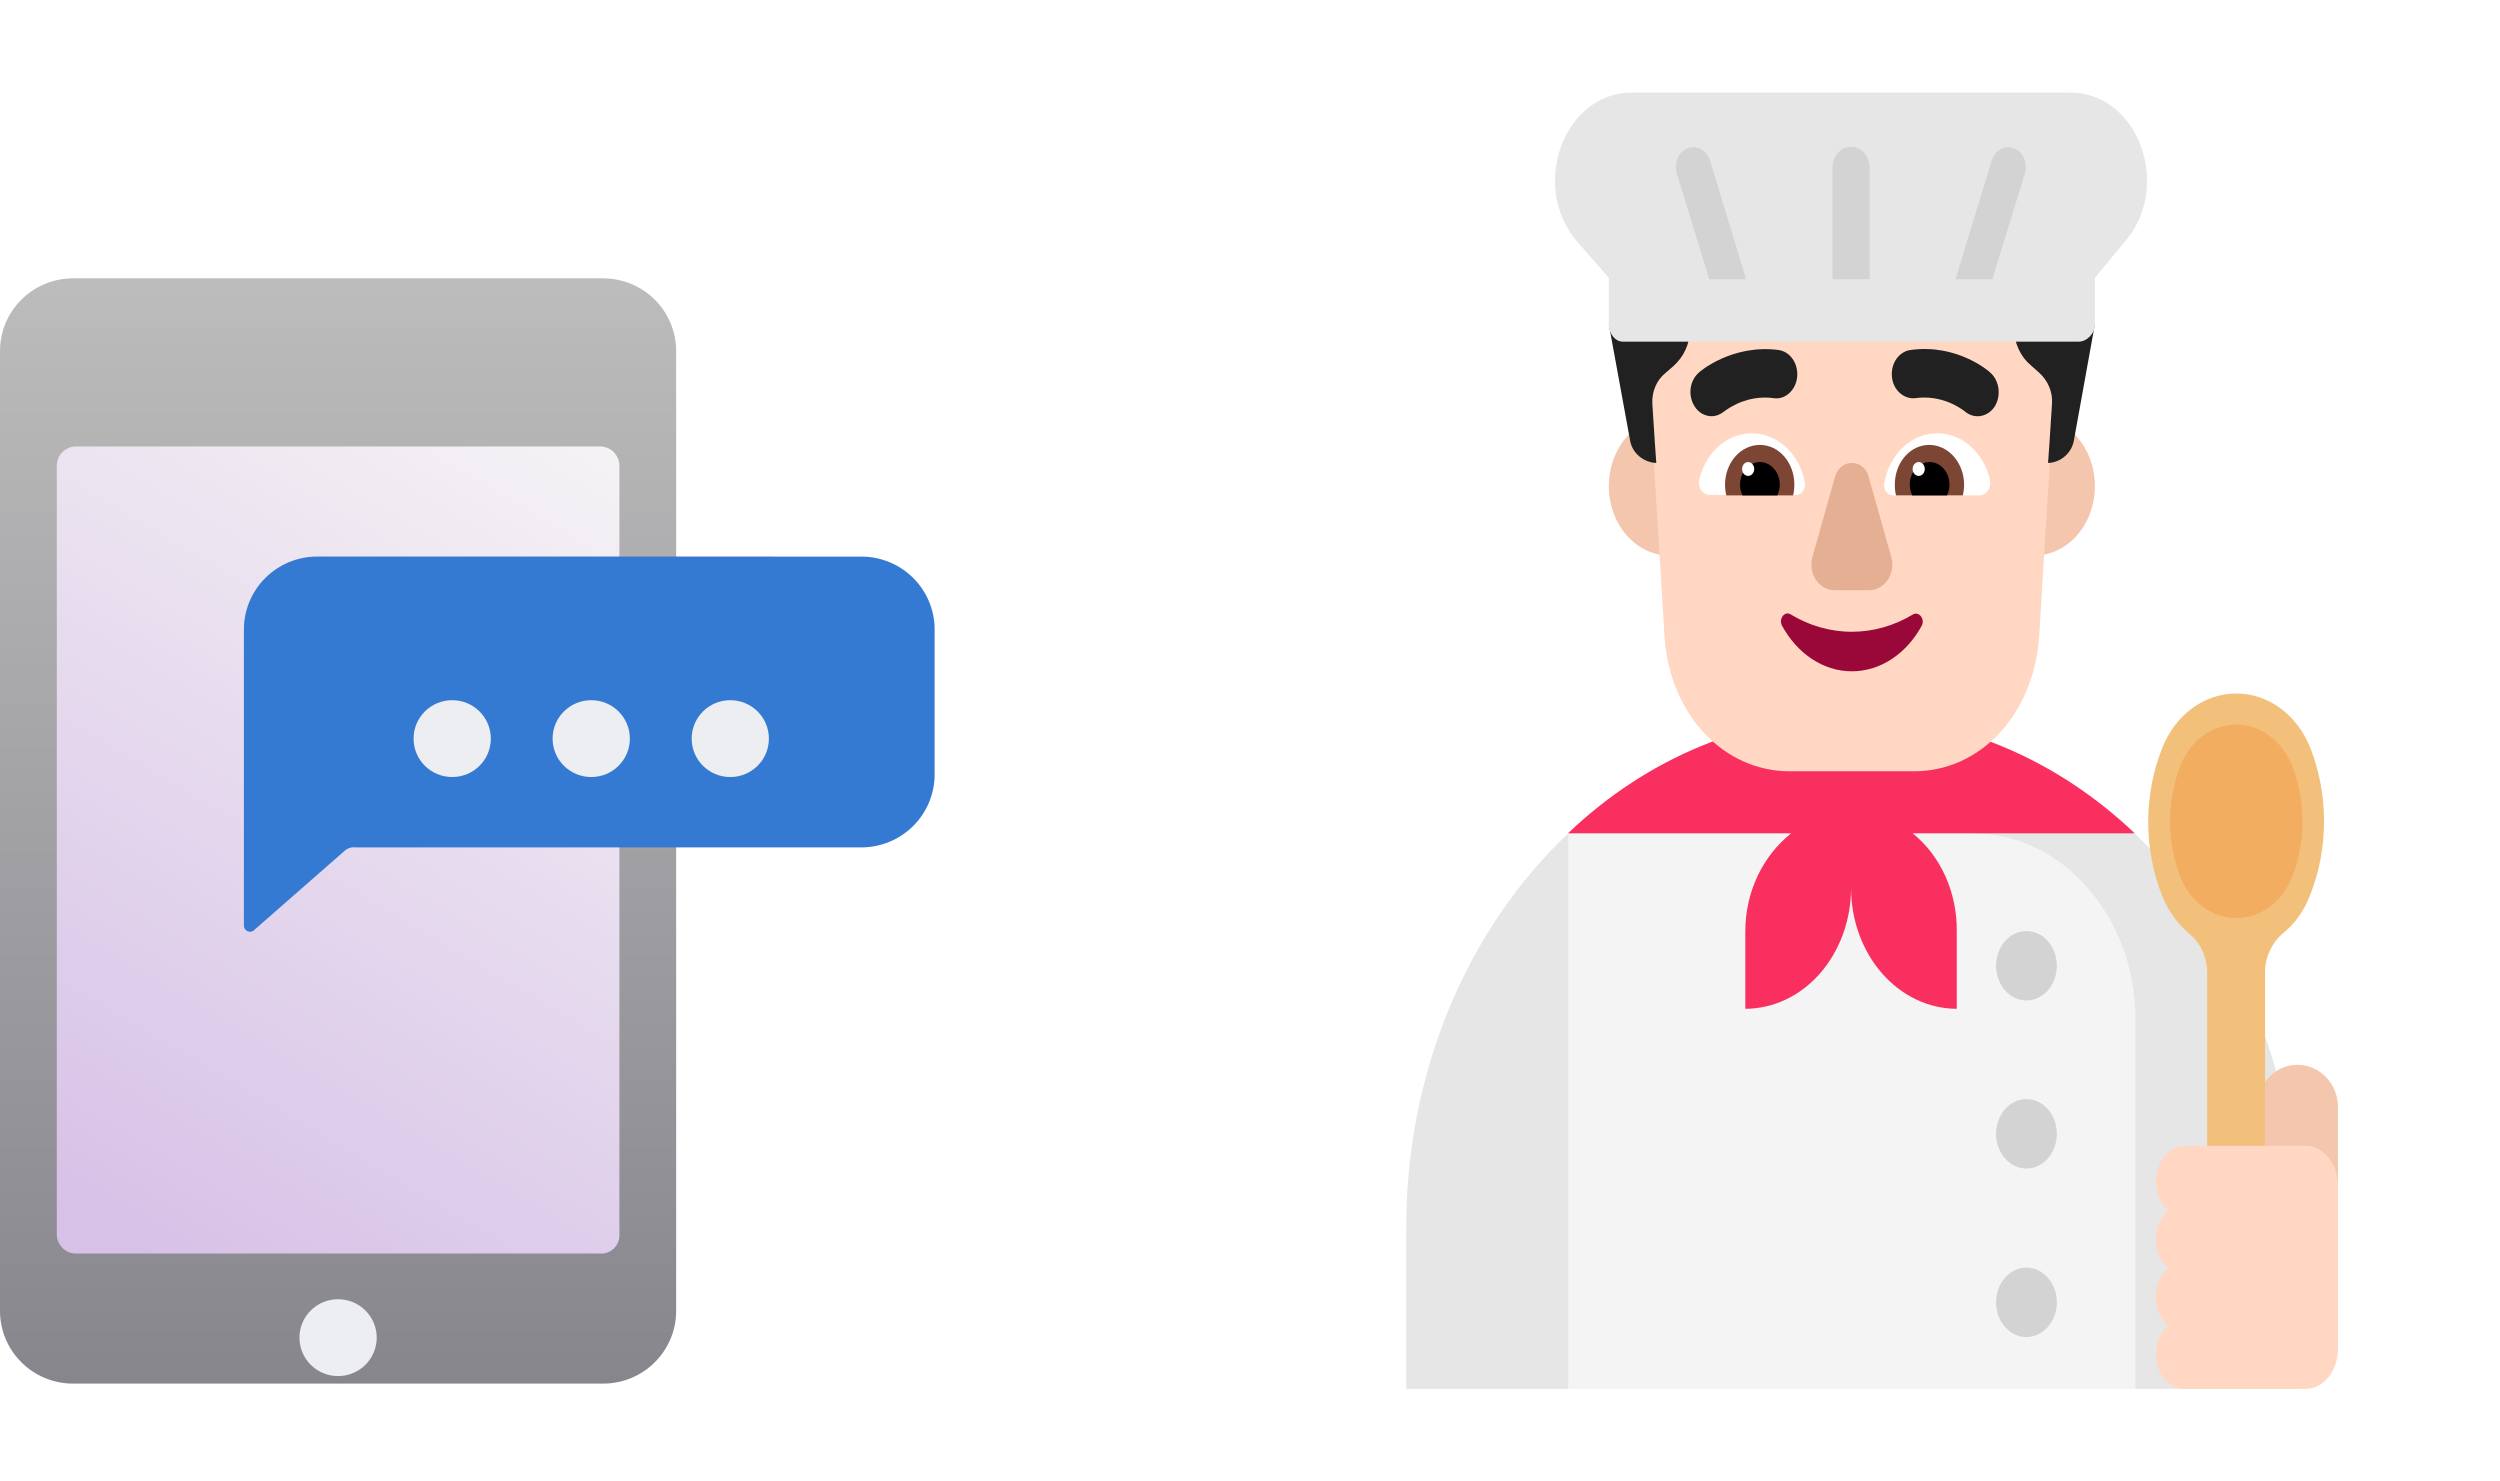 <svg width="54" height="32" viewBox="0 0 54 32" fill="none" xmlns="http://www.w3.org/2000/svg">
<g filter="url(#filter0_i_518_1043)">
<path d="M13.026 7.012H1.579C0.707 7.012 0 7.715 0 8.583V29.315C0 30.183 0.707 30.886 1.579 30.886H13.026C13.898 30.886 14.605 30.183 14.605 29.315V8.583C14.605 7.715 13.898 7.012 13.026 7.012Z" fill="url(#paint0_linear_518_1043)"/>
</g>
<g filter="url(#filter1_i_518_1043)">
<path d="M12.961 27.077H1.644C1.533 27.077 1.427 27.033 1.349 26.955C1.271 26.877 1.227 26.772 1.227 26.662V10.058C1.227 9.948 1.271 9.843 1.349 9.765C1.427 9.687 1.534 9.643 1.644 9.643H12.962C13.072 9.643 13.178 9.687 13.256 9.765C13.334 9.843 13.378 9.948 13.379 10.058V26.662C13.382 26.717 13.373 26.773 13.354 26.825C13.334 26.876 13.303 26.923 13.264 26.963C13.224 27.002 13.177 27.032 13.125 27.052C13.073 27.072 13.017 27.08 12.961 27.077V27.077Z" fill="url(#paint1_linear_518_1043)"/>
</g>
<g filter="url(#filter2_i_518_1043)">
<path d="M6.847 13.021C6.429 13.023 6.028 13.188 5.732 13.483C5.436 13.777 5.269 14.176 5.268 14.592V20.992C5.268 21.015 5.274 21.038 5.285 21.058C5.296 21.078 5.313 21.095 5.333 21.107C5.353 21.119 5.376 21.126 5.399 21.126C5.422 21.127 5.445 21.121 5.466 21.11L7.439 19.382C7.47 19.352 7.508 19.33 7.549 19.316C7.59 19.303 7.633 19.298 7.676 19.304H18.609C19.027 19.302 19.428 19.137 19.724 18.842C20.02 18.548 20.187 18.149 20.188 17.733V14.592C20.187 14.176 20.02 13.777 19.724 13.483C19.428 13.189 19.027 13.023 18.609 13.022L6.847 13.021Z" fill="#357AD2"/>
</g>
<path d="M7.302 29.723C7.763 29.723 8.137 29.352 8.137 28.893C8.137 28.435 7.763 28.063 7.302 28.063C6.842 28.063 6.468 28.435 6.468 28.893C6.468 29.352 6.842 29.723 7.302 29.723Z" fill="#ECEEF2"/>
<path d="M9.768 16.784C10.229 16.784 10.602 16.413 10.602 15.954C10.602 15.496 10.229 15.124 9.768 15.124C9.307 15.124 8.933 15.496 8.933 15.954C8.933 16.413 9.307 16.784 9.768 16.784Z" fill="#ECEEF2"/>
<path d="M12.771 16.784C13.232 16.784 13.605 16.413 13.605 15.954C13.605 15.496 13.232 15.124 12.771 15.124C12.31 15.124 11.936 15.496 11.936 15.954C11.936 16.413 12.31 16.784 12.771 16.784Z" fill="#ECEEF2"/>
<path d="M15.774 16.784C16.235 16.784 16.608 16.413 16.608 15.954C16.608 15.496 16.235 15.124 15.774 15.124C15.313 15.124 14.94 15.496 14.94 15.954C14.94 16.413 15.313 16.784 15.774 16.784Z" fill="#ECEEF2"/>
<path d="M46.108 18L43.938 17.5L42.625 18L44.375 23L46.125 30H49.625V26.498C49.625 23.077 48.248 20.017 46.108 18ZM33.875 30L35.625 24L33.875 18C32.78 19.034 31.898 20.332 31.293 21.801C30.688 23.27 30.374 24.874 30.375 26.498V30H33.875Z" fill="#E6E6E6"/>
<path d="M33.875 18L38.25 17L42.625 18C44.53 18 46.125 19.796 46.125 22.003V30H33.875V18Z" fill="#F4F4F4"/>
<path d="M46.111 18H41.312C41.611 18.238 41.853 18.555 42.02 18.925C42.186 19.294 42.271 19.704 42.266 20.12V21.79C41.662 21.789 41.082 21.515 40.654 21.027C40.226 20.539 39.984 19.877 39.983 19.186C39.981 19.877 39.739 20.539 39.311 21.027C38.883 21.515 38.303 21.789 37.699 21.79V20.12C37.699 19.235 38.097 18.472 38.688 18H33.875L33.878 17.99C35.592 16.36 37.752 15.468 39.983 15.47C42.313 15.47 44.449 16.42 46.111 18V18Z" fill="#F92F60"/>
<path d="M37.375 10.5C37.375 10.898 37.237 11.279 36.991 11.561C36.744 11.842 36.411 12 36.062 12C35.714 12 35.381 11.842 35.134 11.561C34.888 11.279 34.75 10.898 34.75 10.5C34.75 10.102 34.888 9.721 35.134 9.439C35.381 9.158 35.714 9 36.062 9C36.411 9 36.744 9.158 36.991 9.439C37.237 9.721 37.375 10.102 37.375 10.5ZM45.25 10.5C45.25 10.898 45.112 11.279 44.866 11.561C44.619 11.842 44.286 12 43.938 12C43.589 12 43.256 11.842 43.009 11.561C42.763 11.279 42.625 10.898 42.625 10.5C42.625 10.102 42.763 9.721 43.009 9.439C43.256 9.158 43.589 9 43.938 9C44.286 9 44.619 9.158 44.866 9.439C45.112 9.721 45.25 10.102 45.25 10.5Z" fill="#F4C6AD"/>
<path d="M39.633 3.66C37.311 3.66 35.469 5.9 35.635 8.529L35.958 13.814C36.098 15.47 37.25 16.66 38.656 16.66H41.344C42.749 16.66 43.893 15.48 44.042 13.814L44.365 8.529C44.531 5.891 42.689 3.659 40.367 3.659H39.633V3.66Z" fill="#FFD7C2"/>
<path d="M36.701 10.37C36.833 9.79 37.288 9.36 37.839 9.36C38.407 9.36 38.88 9.82 38.985 10.43C39.011 10.57 38.915 10.69 38.792 10.69H36.929C36.78 10.69 36.666 10.53 36.701 10.37V10.37ZM42.984 10.37C42.852 9.79 42.398 9.36 41.846 9.36C41.278 9.36 40.805 9.82 40.7 10.44C40.674 10.58 40.77 10.7 40.892 10.7H42.756C42.905 10.7 43.019 10.54 42.984 10.37Z" fill="white"/>
<path d="M37.261 10.47C37.261 9.99 37.602 9.61 38.014 9.61C38.425 9.61 38.758 9.99 38.758 10.47C38.758 10.55 38.749 10.63 38.731 10.7H37.288C37.27 10.625 37.261 10.548 37.261 10.47V10.47ZM42.424 10.47C42.424 10.242 42.344 10.023 42.203 9.862C42.062 9.701 41.871 9.61 41.671 9.61C41.26 9.61 40.928 9.99 40.928 10.47C40.928 10.55 40.936 10.63 40.954 10.7H42.398C42.415 10.62 42.424 10.55 42.424 10.47Z" fill="#7D4533"/>
<path d="M38.014 9.98C38.25 9.98 38.443 10.2 38.443 10.47C38.443 10.55 38.425 10.62 38.39 10.7H37.638C37.603 10.63 37.585 10.551 37.585 10.47C37.585 10.2 37.778 9.98 38.014 9.98ZM41.68 9.98C41.566 9.98 41.457 10.032 41.377 10.123C41.296 10.215 41.251 10.34 41.251 10.47C41.251 10.55 41.269 10.62 41.304 10.7H42.056C42.091 10.63 42.109 10.55 42.109 10.47C42.109 10.34 42.064 10.215 41.983 10.123C41.903 10.032 41.794 9.98 41.68 9.98Z" fill="black"/>
<path d="M37.891 10.13C37.891 10.17 37.877 10.208 37.853 10.236C37.828 10.264 37.795 10.28 37.76 10.28C37.725 10.28 37.692 10.264 37.667 10.236C37.643 10.208 37.629 10.17 37.629 10.13C37.629 10.09 37.643 10.052 37.667 10.024C37.692 9.996 37.725 9.98 37.76 9.98C37.795 9.98 37.828 9.996 37.853 10.024C37.877 10.052 37.891 10.09 37.891 10.13ZM41.575 10.13C41.575 10.17 41.561 10.208 41.537 10.236C41.512 10.264 41.479 10.28 41.444 10.28C41.409 10.28 41.376 10.264 41.351 10.236C41.326 10.208 41.312 10.17 41.312 10.13C41.312 10.09 41.326 10.052 41.351 10.024C41.376 9.996 41.409 9.98 41.444 9.98C41.479 9.98 41.512 9.996 41.537 10.024C41.561 10.052 41.575 10.09 41.575 10.13Z" fill="white"/>
<path d="M43.5 7.093V7C43.761 7.008 44.02 7.002 44.279 6.995C44.602 6.987 44.925 6.979 45.25 7L44.796 9.515C44.749 9.785 44.512 9.991 44.238 10C44.238 10 44.294 9.227 44.323 8.724C44.342 8.472 44.238 8.22 44.039 8.044L43.86 7.885C43.751 7.793 43.662 7.674 43.6 7.536C43.537 7.399 43.503 7.248 43.5 7.093V7.093ZM35.211 9.521L34.75 7L35.341 7.002C35.728 7.004 36.112 7.006 36.5 7V7.129C36.5 7.432 36.369 7.709 36.142 7.911L35.973 8.058C35.879 8.132 35.804 8.233 35.754 8.351C35.705 8.469 35.683 8.6 35.691 8.73C35.719 9.227 35.776 10 35.776 10C35.502 9.99 35.258 9.788 35.211 9.521ZM42.432 8.88C42.529 8.965 42.651 9.004 42.772 8.987C42.894 8.97 43.004 8.899 43.08 8.79C43.229 8.56 43.194 8.23 42.992 8.05C42.966 8.02 42.275 7.42 41.269 7.56C41.209 7.567 41.151 7.588 41.098 7.622C41.045 7.655 40.999 7.7 40.961 7.754C40.924 7.808 40.896 7.87 40.88 7.936C40.864 8.002 40.859 8.072 40.866 8.14C40.892 8.43 41.129 8.63 41.374 8.6C41.743 8.55 42.117 8.648 42.43 8.878L42.432 8.88V8.88ZM36.605 8.78C36.693 8.92 36.833 8.99 36.972 8.99C37.069 8.99 37.165 8.95 37.252 8.88L37.261 8.873C37.574 8.648 37.944 8.551 38.311 8.6C38.556 8.64 38.792 8.43 38.819 8.14C38.832 8.002 38.797 7.864 38.722 7.755C38.647 7.647 38.537 7.577 38.416 7.56C37.419 7.43 36.719 8.02 36.693 8.05C36.491 8.23 36.456 8.55 36.605 8.78V8.78Z" fill="#212121"/>
<path d="M39.641 10.282L39.149 12.029C39.046 12.384 39.289 12.75 39.633 12.75H40.367C40.711 12.75 40.954 12.384 40.851 12.029L40.358 10.282C40.247 9.906 39.754 9.906 39.642 10.282H39.641Z" fill="#E5AF93"/>
<path d="M40 13.646C39.519 13.646 39.064 13.506 38.681 13.272C38.547 13.187 38.413 13.368 38.493 13.517C38.814 14.105 39.367 14.5 40 14.5C40.633 14.5 41.187 14.105 41.508 13.518C41.588 13.368 41.446 13.198 41.32 13.272C40.913 13.518 40.46 13.646 40 13.646Z" fill="#990838"/>
<path d="M35.249 2H44.716C46.195 2 46.93 4.04 45.889 5.23L45.25 6V7C45.259 7.2 45.075 7.38 44.9 7.38H35.056C34.881 7.38 34.75 7.2 34.75 7V6L34.076 5.23C33.035 4.04 33.77 2 35.249 2Z" fill="#E6E6E6"/>
<path d="M39.58 6.03V3.63C39.58 3.38 39.755 3.17 39.983 3.17C40.201 3.17 40.385 3.37 40.385 3.63V6.03H39.58V6.03ZM37.716 6.03H36.92L36.22 3.75C36.133 3.47 36.316 3.18 36.579 3.18C36.736 3.18 36.885 3.3 36.938 3.47L37.716 6.03V6.03ZM42.24 6.03H43.036L43.736 3.75C43.824 3.47 43.64 3.18 43.377 3.18C43.22 3.18 43.071 3.3 43.019 3.47L42.24 6.03V6.03ZM43.771 21.61C43.945 21.61 44.112 21.531 44.235 21.39C44.358 21.25 44.428 21.059 44.428 20.86C44.428 20.661 44.358 20.47 44.235 20.33C44.112 20.189 43.945 20.11 43.771 20.11C43.597 20.11 43.43 20.189 43.307 20.33C43.184 20.47 43.115 20.661 43.115 20.86C43.115 21.059 43.184 21.25 43.307 21.39C43.43 21.531 43.597 21.61 43.771 21.61V21.61ZM43.771 25.24C43.945 25.24 44.112 25.161 44.235 25.02C44.358 24.88 44.428 24.689 44.428 24.49C44.428 24.291 44.358 24.1 44.235 23.96C44.112 23.819 43.945 23.74 43.771 23.74C43.597 23.74 43.43 23.819 43.307 23.96C43.184 24.1 43.115 24.291 43.115 24.49C43.115 24.689 43.184 24.88 43.307 25.02C43.43 25.161 43.597 25.24 43.771 25.24V25.24ZM43.771 28.88C43.945 28.88 44.112 28.801 44.235 28.66C44.358 28.52 44.428 28.329 44.428 28.13C44.428 27.931 44.358 27.74 44.235 27.6C44.112 27.459 43.945 27.38 43.771 27.38C43.597 27.38 43.43 27.459 43.307 27.6C43.184 27.74 43.115 27.931 43.115 28.13C43.115 28.329 43.184 28.52 43.307 28.66C43.43 28.801 43.597 28.88 43.771 28.88V28.88Z" fill="#D3D3D3"/>
<path d="M49.625 23C50.106 23 50.5 23.41 50.5 23.912V26H48.75V23.912C48.759 23.41 49.144 23 49.625 23Z" fill="#F4C6AD"/>
<path d="M49.905 16.16C49.766 15.807 49.541 15.508 49.257 15.299C48.973 15.09 48.642 14.979 48.304 14.98C47.966 14.979 47.635 15.09 47.35 15.299C47.066 15.508 46.841 15.807 46.703 16.16C46.504 16.661 46.401 17.205 46.401 17.755C46.401 18.305 46.504 18.849 46.703 19.35C46.834 19.68 47.044 19.96 47.289 20.17C47.525 20.36 47.674 20.67 47.674 21.01V27.97C47.674 28.36 47.945 28.7 48.286 28.71C48.636 28.72 48.925 28.39 48.925 27.99V21C48.925 20.67 49.074 20.36 49.31 20.16C49.564 19.96 49.765 19.68 49.896 19.34C50.299 18.33 50.299 17.17 49.905 16.16V16.16Z" fill="#F3C07B"/>
<path d="M48.304 15.65C47.779 15.65 47.306 16 47.096 16.54C46.799 17.3 46.799 18.18 47.096 18.94C47.306 19.48 47.779 19.83 48.304 19.83C48.829 19.83 49.301 19.48 49.511 18.94C49.809 18.18 49.809 17.3 49.511 16.54C49.292 16 48.82 15.65 48.304 15.65V15.65Z" fill="#F3AD61"/>
<path d="M46.571 25.5C46.578 25.1 46.857 24.75 47.184 24.75H49.806C50.189 24.75 50.5 25.14 50.5 25.62V29.13C50.5 29.61 50.189 30 49.806 30H47.184C46.857 30 46.578 29.69 46.571 29.28C46.565 29.155 46.586 29.031 46.632 28.918C46.677 28.804 46.747 28.706 46.834 28.63C46.748 28.56 46.678 28.467 46.631 28.358C46.583 28.25 46.56 28.131 46.562 28.01C46.562 27.75 46.675 27.52 46.834 27.39C46.748 27.32 46.678 27.227 46.631 27.119C46.583 27.011 46.56 26.891 46.562 26.77C46.562 26.51 46.675 26.28 46.834 26.15C46.748 26.073 46.68 25.974 46.634 25.861C46.589 25.748 46.567 25.624 46.571 25.5Z" fill="#FFD7C2"/>
<defs>
<filter id="filter0_i_518_1043" x="0" y="6.012" width="14.605" height="24.873" filterUnits="userSpaceOnUse" color-interpolation-filters="sRGB">
<feFlood flood-opacity="0" result="BackgroundImageFix"/>
<feBlend mode="normal" in="SourceGraphic" in2="BackgroundImageFix" result="shape"/>
<feColorMatrix in="SourceAlpha" type="matrix" values="0 0 0 0 0 0 0 0 0 0 0 0 0 0 0 0 0 0 127 0" result="hardAlpha"/>
<feOffset dy="-1"/>
<feGaussianBlur stdDeviation="2"/>
<feComposite in2="hardAlpha" operator="arithmetic" k2="-1" k3="1"/>
<feColorMatrix type="matrix" values="0 0 0 0 0 0 0 0 0 0 0 0 0 0 0 0 0 0 0.25 0"/>
<feBlend mode="normal" in2="shape" result="effect1_innerShadow_518_1043"/>
</filter>
<filter id="filter1_i_518_1043" x="1.227" y="9.643" width="12.153" height="17.434" filterUnits="userSpaceOnUse" color-interpolation-filters="sRGB">
<feFlood flood-opacity="0" result="BackgroundImageFix"/>
<feBlend mode="normal" in="SourceGraphic" in2="BackgroundImageFix" result="shape"/>
<feColorMatrix in="SourceAlpha" type="matrix" values="0 0 0 0 0 0 0 0 0 0 0 0 0 0 0 0 0 0 127 0" result="hardAlpha"/>
<feOffset/>
<feGaussianBlur stdDeviation="2"/>
<feComposite in2="hardAlpha" operator="arithmetic" k2="-1" k3="1"/>
<feColorMatrix type="matrix" values="0 0 0 0 0 0 0 0 0 0 0 0 0 0 0 0 0 0 0.25 0"/>
<feBlend mode="normal" in2="shape" result="effect1_innerShadow_518_1043"/>
</filter>
<filter id="filter2_i_518_1043" x="5.268" y="12.021" width="14.919" height="9.105" filterUnits="userSpaceOnUse" color-interpolation-filters="sRGB">
<feFlood flood-opacity="0" result="BackgroundImageFix"/>
<feBlend mode="normal" in="SourceGraphic" in2="BackgroundImageFix" result="shape"/>
<feColorMatrix in="SourceAlpha" type="matrix" values="0 0 0 0 0 0 0 0 0 0 0 0 0 0 0 0 0 0 127 0" result="hardAlpha"/>
<feOffset dy="-1"/>
<feGaussianBlur stdDeviation="2"/>
<feComposite in2="hardAlpha" operator="arithmetic" k2="-1" k3="1"/>
<feColorMatrix type="matrix" values="0 0 0 0 0 0 0 0 0 0 0 0 0 0 0 0 0 0 0.25 0"/>
<feBlend mode="normal" in2="shape" result="effect1_innerShadow_518_1043"/>
</filter>
<linearGradient id="paint0_linear_518_1043" x1="7.302" y1="7.012" x2="7.302" y2="30.886" gradientUnits="userSpaceOnUse">
<stop stop-color="#BCBCBC"/>
<stop offset="1" stop-color="#87868D"/>
</linearGradient>
<linearGradient id="paint1_linear_518_1043" x1="13.224" y1="9.576" x2="2.795" y2="27.122" gradientUnits="userSpaceOnUse">
<stop stop-color="#F5F3F5"/>
<stop offset="1" stop-color="#D7C1E7"/>
</linearGradient>
</defs>
</svg>
